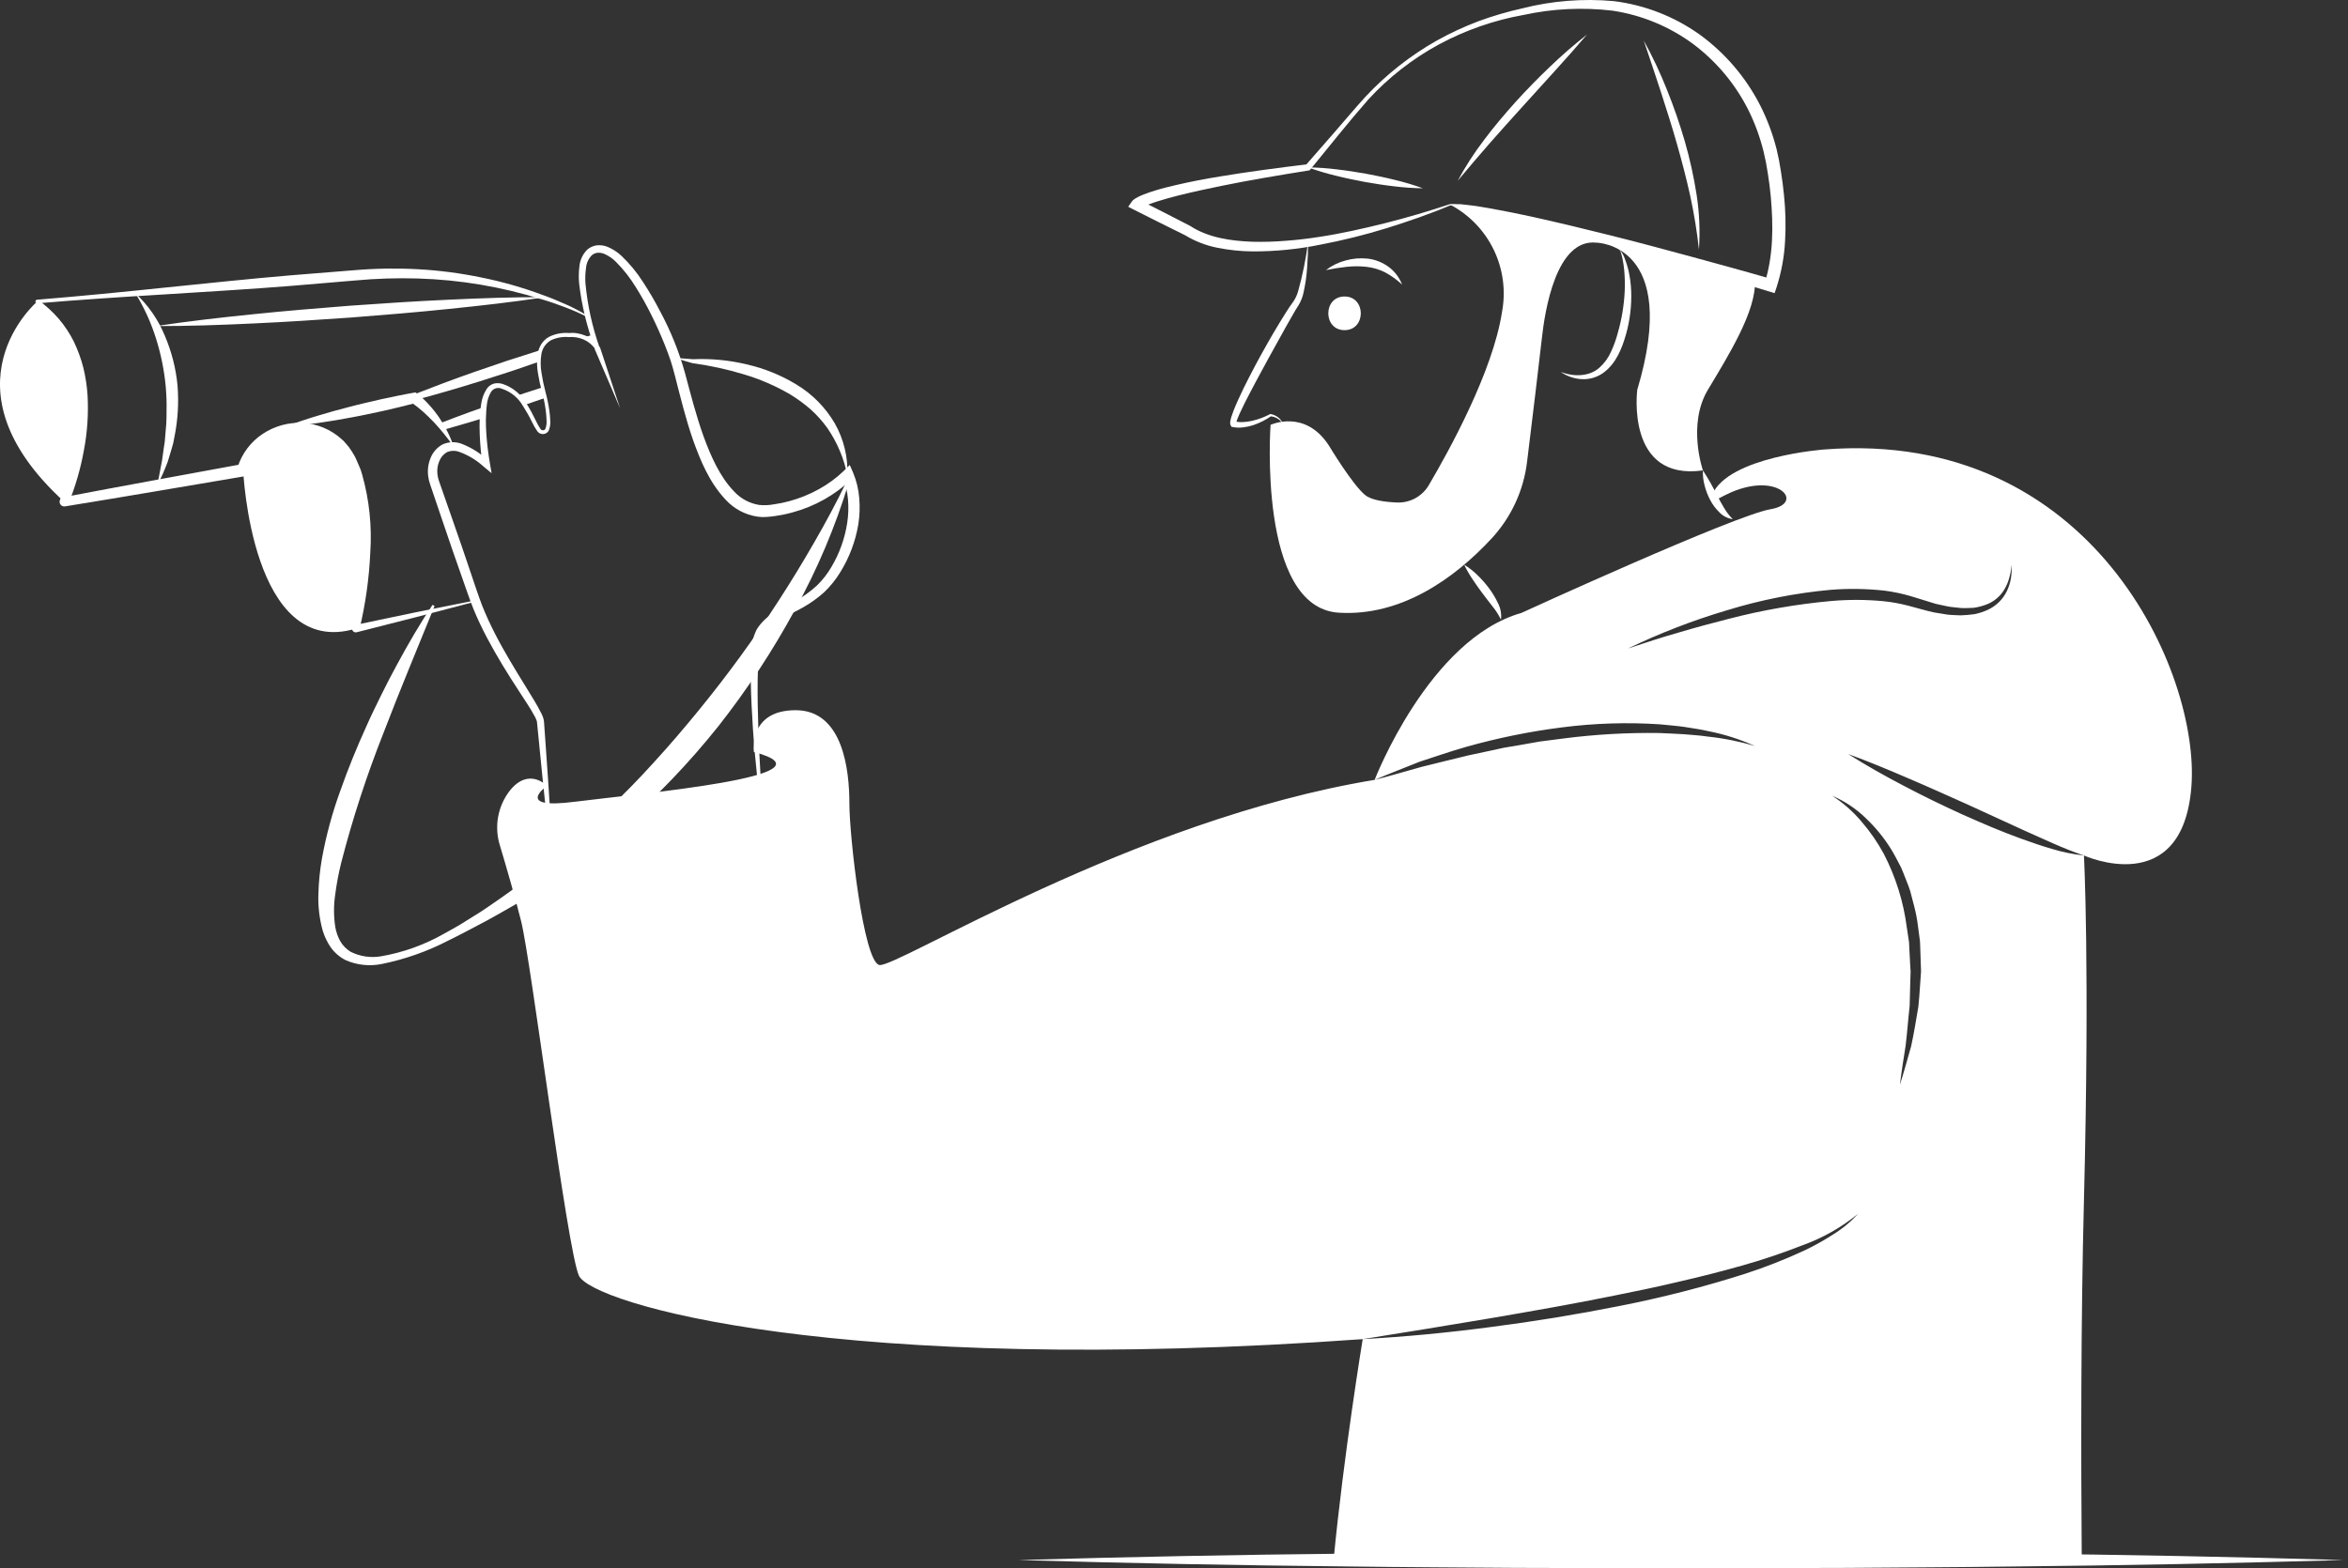 <svg width="452" height="302" viewBox="0 0 452 302" fill="none" xmlns="http://www.w3.org/2000/svg">
<rect x="0" y="0" width="452" height="302" fill="#333333" stroke="none"/>
<path d="M113.184 61.087L113.173 61.088C113.156 61.089 113.139 61.085 113.124 61.077L113.116 61.073C111.718 60.363 110.282 59.731 108.815 59.179C107.36 58.626 105.852 58.09 104.386 57.66L104.505 57.677L104.483 57.678C104.447 57.679 104.411 57.674 104.376 57.664L104.346 57.655C96.599 55.223 88.555 53.868 80.44 53.626C76.395 53.506 72.347 53.635 68.318 54.013L56.106 55.045C47.963 55.702 39.804 56.172 31.649 56.692C23.492 57.186 15.338 57.723 7.197 58.401L7.371 57.777C8.812 58.825 10.13 60.032 11.3 61.375C12.458 62.734 13.444 64.23 14.238 65.83C15.006 67.44 15.615 69.122 16.055 70.851C16.473 72.583 16.741 74.349 16.856 76.127C17.054 79.681 16.815 83.247 16.145 86.743C15.511 90.254 14.515 93.691 13.175 96.997L12.205 95.749C17.934 94.665 23.661 93.573 29.397 92.532L46.599 89.372L45.66 90.22L45.784 89.85L45.746 89.951C46.578 87.316 48.293 85.049 50.6 83.53C52.893 82.016 55.613 81.281 58.356 81.435C61.111 81.612 63.725 82.718 65.772 84.572C66.039 84.786 66.281 85.031 66.491 85.302L67.156 86.084C67.554 86.634 67.922 87.207 68.256 87.799C68.574 88.386 68.792 88.989 69.062 89.585C69.188 89.884 69.325 90.18 69.441 90.482L69.724 91.404C71.094 96.284 71.62 101.361 71.281 106.417C71.055 111.406 70.356 116.361 69.191 121.216L68.331 120.353L79.895 117.933L91.483 115.615C91.512 115.609 91.542 115.615 91.567 115.631C91.592 115.647 91.61 115.672 91.616 115.702C91.623 115.731 91.618 115.761 91.603 115.786C91.587 115.812 91.562 115.83 91.533 115.838L80.105 118.837L68.656 121.75C68.541 121.779 68.42 121.779 68.305 121.749C68.19 121.72 68.084 121.661 67.998 121.58C67.911 121.499 67.846 121.397 67.809 121.284C67.773 121.171 67.765 121.05 67.787 120.933L67.796 120.886C68.72 116.095 69.248 111.235 69.374 106.357C69.582 101.542 68.97 96.727 67.564 92.117L67.293 91.275C67.185 91.004 67.058 90.742 66.941 90.474C66.694 89.952 66.487 89.389 66.212 88.898C65.9 88.442 65.656 87.935 65.302 87.515L64.76 86.895C64.593 86.678 64.398 86.484 64.179 86.318C62.522 84.856 60.42 83.997 58.214 83.878C55.998 83.751 53.799 84.34 51.944 85.56C50.095 86.779 48.713 88.588 48.019 90.691L47.981 90.792C47.975 90.821 47.966 90.849 47.954 90.876L47.877 91.05C47.8 91.225 47.68 91.377 47.53 91.495C47.379 91.612 47.202 91.691 47.014 91.724L29.77 94.645C24.024 95.631 18.269 96.566 12.516 97.51C12.356 97.536 12.193 97.519 12.042 97.46C11.891 97.4 11.759 97.302 11.66 97.174C11.561 97.046 11.498 96.894 11.478 96.733C11.458 96.572 11.481 96.409 11.546 96.261C12.913 93.1 13.979 89.817 14.73 86.455C15.511 83.089 15.863 79.637 15.776 76.182C15.719 74.46 15.515 72.746 15.166 71.059C14.795 69.378 14.239 67.743 13.506 66.186C12.759 64.636 11.826 63.184 10.726 61.862C9.609 60.549 8.348 59.367 6.966 58.337L6.956 58.329C6.901 58.287 6.861 58.228 6.839 58.162C6.818 58.096 6.818 58.025 6.837 57.958C6.857 57.891 6.897 57.832 6.951 57.788C7.005 57.745 7.071 57.718 7.14 57.712C15.283 57.05 23.415 56.251 31.543 55.401C39.673 54.577 47.798 53.704 55.94 53.018L68.155 52.036C72.267 51.685 76.398 51.621 80.518 51.846C84.637 52.075 88.733 52.613 92.771 53.457C96.805 54.274 100.767 55.412 104.62 56.86L104.483 56.837L104.505 56.838L104.537 56.839C104.567 56.84 104.596 56.845 104.624 56.855C106.151 57.401 107.58 58.007 109.034 58.657C110.48 59.303 111.881 60.044 113.23 60.874L113.173 60.859L113.184 60.859C113.214 60.86 113.241 60.873 113.262 60.894C113.282 60.915 113.294 60.944 113.294 60.973C113.294 61.003 113.282 61.031 113.262 61.053C113.241 61.074 113.214 61.086 113.184 61.087L113.184 61.087ZM163.121 91.542C162.47 88.279 161.164 85.184 159.281 82.442C158.342 81.127 157.261 79.92 156.059 78.841C154.842 77.776 153.537 76.816 152.158 75.971C149.327 74.314 146.305 73.006 143.16 72.074C139.971 71.108 136.71 70.397 133.407 69.949L133.344 69.942C132.215 69.628 131.09 69.291 129.97 68.934C131.145 68.992 132.315 69.076 133.483 69.179L133.419 69.172C136.867 69.022 140.32 69.35 143.678 70.15C147.088 70.918 150.35 72.238 153.336 74.056C156.381 75.892 158.916 78.464 160.708 81.536C162.431 84.58 163.267 88.046 163.121 91.542V91.542Z" fill="white"/>
<path d="M55.032 82.133C57.021 81.363 59.032 80.692 61.057 80.084C63.08 79.468 65.113 78.898 67.157 78.376C69.195 77.827 71.256 77.378 73.308 76.894C75.372 76.46 77.432 76.008 79.511 75.644L79.992 75.56L80.294 75.79C81.146 76.449 81.933 77.19 82.643 78.001C83.347 78.772 83.994 79.594 84.579 80.46C85.165 81.316 85.691 82.211 86.152 83.139C86.618 84.057 87.012 85.01 87.33 85.99C86.734 85.156 86.121 84.348 85.49 83.568C84.85 82.788 84.204 82.01 83.53 81.305C82.843 80.589 82.139 79.897 81.408 79.245C80.694 78.616 79.946 78.027 79.168 77.481L79.95 77.627C77.912 78.174 75.854 78.633 73.802 79.119C71.738 79.551 69.682 80.02 67.604 80.388C65.533 80.786 63.45 81.134 61.356 81.431C59.265 81.74 57.16 81.987 55.032 82.133ZM26.08 56.501C28.518 58.757 30.436 61.516 31.702 64.588C33.026 67.659 33.861 70.918 34.177 74.248C34.441 77.569 34.238 80.911 33.572 84.176C33.492 84.582 33.43 84.99 33.334 85.392L32.993 86.584L32.278 88.948C31.701 90.488 31.025 91.991 30.317 93.457C30.547 91.821 30.928 90.254 31.193 88.668L31.528 86.284L31.712 85.103C31.762 84.708 31.777 84.308 31.811 83.912C31.866 83.117 31.929 82.327 32.013 81.54C32.072 80.751 32.041 79.958 32.06 79.17C32.095 77.596 32.044 76.021 31.905 74.453C31.616 71.317 30.991 68.221 30.044 65.218C29.089 62.159 27.758 59.231 26.08 56.501V56.501Z" fill="white"/>
<path d="M87.945 80.265C89.651 79.628 91.367 79.001 93.095 78.407C92.999 79.112 92.948 79.823 92.944 80.535C91.465 80.999 89.975 81.442 88.474 81.874C87.46 82.166 86.445 82.458 85.419 82.749C85.279 82.533 85.139 82.328 84.999 82.133C84.858 81.928 84.707 81.734 84.578 81.55C85.7 81.107 86.823 80.686 87.945 80.265ZM104.958 76.614C103.641 77.067 102.346 77.521 101.029 77.964H101.018C100.608 77.314 100.13 76.71 99.593 76.16L100.079 75.998C101.536 75.523 102.993 75.048 104.451 74.583C104.623 75.318 104.807 75.998 104.958 76.614ZM97.542 69.496C99.712 68.794 101.882 68.091 104.062 67.411C103.826 68.136 103.713 68.895 103.727 69.658C101.903 70.306 100.057 70.921 98.222 71.548C94.153 72.876 90.061 74.183 85.938 75.361C84.027 75.923 82.106 76.459 80.173 76.97C77.95 77.564 75.726 78.126 73.47 78.612C74.366 78.213 75.262 77.813 76.168 77.424C76.179 77.424 76.179 77.424 76.19 77.413C79.234 76.117 82.321 74.918 85.409 73.762C89.424 72.25 93.483 70.868 97.542 69.496ZM114.522 65.672C114.339 65.748 114.155 65.823 113.972 65.888C113.5 65.493 112.968 65.176 112.396 64.948C112.979 64.786 113.562 64.624 114.144 64.462C114.285 64.916 114.414 65.326 114.522 65.672ZM12.363 96.625C-12.008 74.368 7.172 58.061 7.172 58.061C24.206 70.403 12.363 96.625 12.363 96.625ZM68.492 121.047C48.381 127.05 46.808 90.546 46.808 90.546C46.831 90.471 46.855 90.397 46.879 90.323C49.903 81.029 62.864 79.827 67.335 88.517C73.394 100.293 68.492 121.047 68.492 121.047ZM83.661 116.688C80.33 124.9 76.922 133.028 73.787 141.23C70.582 149.332 67.882 157.624 65.701 166.059C65.186 168.129 64.791 170.227 64.517 172.343C64.22 174.391 64.229 176.472 64.545 178.517C64.711 179.479 65.037 180.406 65.51 181.26C65.992 182.071 66.661 182.756 67.46 183.257C69.285 184.182 71.36 184.493 73.376 184.143C77.658 183.399 81.777 181.914 85.55 179.756C86.508 179.224 87.467 178.7 88.413 178.146L91.21 176.404C93.097 175.284 94.866 173.973 96.677 172.742C98.481 171.498 100.197 170.127 101.956 168.831L104.511 166.771C105.361 166.085 106.236 165.432 107.056 164.709C108.706 163.274 110.422 161.929 112.026 160.447L114.471 158.274L116.853 156.033C120.017 153.034 123.06 149.916 125.983 146.68C128.926 143.467 131.751 140.149 134.509 136.775C140.039 130.01 145.188 122.943 149.932 115.605C152.312 111.929 154.596 108.185 156.783 104.372C158.974 100.563 161.071 96.682 162.98 92.704L163.41 92.857C160.827 101.396 157.345 109.637 153.023 117.441C148.757 125.305 143.832 132.794 138.303 139.826C132.714 146.832 126.51 153.323 119.763 159.22L117.231 161.423L114.627 163.541C112.903 164.965 111.099 166.291 109.295 167.61C107.488 168.925 105.611 170.145 103.752 171.378C101.837 172.532 99.973 173.756 98.027 174.846C96.083 175.94 94.165 177.066 92.183 178.08C90.218 179.119 88.258 180.167 86.25 181.139C82.251 183.206 77.986 184.711 73.575 185.61C71.223 186.107 68.775 185.86 66.569 184.904C65.43 184.332 64.445 183.495 63.696 182.464C62.991 181.444 62.453 180.319 62.102 179.13C61.48 176.85 61.206 174.489 61.292 172.128C61.354 169.838 61.584 167.555 61.979 165.299C62.785 160.864 63.967 156.507 65.512 152.273C66.993 148.048 68.686 143.92 70.523 139.865C71.423 137.83 72.401 135.832 73.386 133.84C74.362 131.844 75.392 129.875 76.453 127.924C78.566 124.017 80.793 120.176 83.259 116.472L83.661 116.688ZM30.008 62.792C36.225 61.856 42.458 61.145 48.697 60.512C54.936 59.865 61.184 59.352 67.434 58.864C73.687 58.419 79.943 58.003 86.208 57.719C92.472 57.421 98.742 57.204 105.029 57.213C98.813 58.152 92.579 58.864 86.34 59.496C80.102 60.142 73.853 60.656 67.603 61.14C61.35 61.583 55.094 61.999 48.829 62.282C42.565 62.58 36.295 62.798 30.008 62.792Z" fill="white"/>
<path d="M106.362 167.583C105.468 159.65 104.608 151.705 103.838 143.75L103.543 140.767L103.395 139.276C103.381 139.16 103.376 139.009 103.353 138.921C103.326 138.85 103.304 138.778 103.287 138.704C103.213 138.505 103.128 138.309 103.033 138.119C102.152 136.449 100.996 134.778 99.923 133.11C97.734 129.772 95.623 126.35 93.736 122.787C92.803 120.999 91.923 119.176 91.154 117.296C90.394 115.391 89.756 113.494 89.096 111.622C87.769 107.861 86.454 104.098 85.189 100.317L83.268 94.653L82.788 93.237C82.601 92.701 82.475 92.145 82.414 91.581C82.28 90.433 82.442 89.27 82.884 88.202C83.324 87.066 84.16 86.127 85.238 85.56C86.353 85.071 87.611 85.02 88.761 85.419C90.739 86.162 92.544 87.302 94.064 88.769L92.877 89.436C92.603 87.51 92.427 85.571 92.35 83.627C92.312 82.656 92.306 81.675 92.345 80.704C92.427 79.725 92.467 78.73 92.632 77.759C92.774 76.724 93.143 75.733 93.713 74.858C94.053 74.367 94.554 74.01 95.13 73.851C95.683 73.738 96.256 73.769 96.793 73.943C98.732 74.603 100.359 75.956 101.362 77.742L101.018 77.554H101.029L101.252 77.555L101.37 77.738C102.034 78.802 102.634 79.903 103.168 81.037C103.416 81.576 103.707 82.094 104.038 82.587C104.243 82.829 104.24 82.826 104.53 82.842C104.621 82.852 104.713 82.833 104.793 82.788C104.874 82.744 104.938 82.676 104.979 82.593C105.18 82.076 105.261 81.52 105.215 80.967C105.199 80.36 105.151 79.755 105.072 79.153C104.917 77.937 104.678 76.733 104.356 75.55C104.028 74.346 103.763 73.126 103.563 71.893C103.336 70.633 103.319 69.344 103.512 68.078C103.632 67.422 103.876 66.794 104.229 66.229C104.601 65.657 105.108 65.185 105.706 64.857C106.885 64.279 108.197 64.026 109.507 64.124L109.44 64.127C109.998 64.073 110.561 64.091 111.115 64.182C111.663 64.27 112.199 64.422 112.713 64.634C113.751 65.069 114.65 65.78 115.315 66.689L115.273 66.64C115.359 66.732 115.41 66.852 115.414 66.977L115.406 68.819L114.562 67.18L114.551 67.159L114.541 67.138L114.523 67.087C113.011 63.077 111.992 58.898 111.489 54.641C111.383 53.539 111.398 52.428 111.535 51.328C111.637 50.102 112.168 48.952 113.034 48.079C113.539 47.641 114.157 47.354 114.818 47.249C115.458 47.174 116.107 47.24 116.718 47.443C117.811 47.853 118.81 48.48 119.655 49.286C121.242 50.795 122.636 52.494 123.807 54.345C124.987 56.143 126.071 58.002 127.055 59.914C129.104 63.706 130.721 67.717 131.876 71.871C132.975 75.983 134.014 80.058 135.425 83.991C136.848 87.874 138.565 91.782 141.297 94.615C142.564 96.004 144.263 96.926 146.119 97.229C147.071 97.329 148.034 97.29 148.975 97.113C149.979 96.975 150.972 96.771 151.949 96.503C153.908 95.972 155.798 95.21 157.577 94.232C159.338 93.27 160.964 92.08 162.414 90.694L163.58 89.536L164.201 90.953C164.873 92.544 165.282 94.235 165.411 95.959C165.551 97.63 165.491 99.311 165.232 100.968C164.683 104.246 163.498 107.385 161.743 110.207C160.872 111.64 159.811 112.949 158.591 114.1C157.35 115.204 155.994 116.171 154.546 116.985C153.122 117.786 151.663 118.451 150.326 119.198C149.02 119.83 147.902 120.795 147.086 121.995C146.405 123.295 146.044 124.74 146.035 126.208C145.931 127.77 145.872 129.345 145.853 130.926C145.814 134.086 145.875 137.257 145.987 140.426C146.109 143.595 146.232 146.767 146.437 149.934C146.661 153.095 146.836 156.279 147.368 159.394L147.158 159.443C146.48 156.316 146.165 153.15 145.798 149.989C145.464 146.825 145.158 143.656 144.95 140.479C144.739 137.303 144.58 134.122 144.521 130.928C144.491 129.331 144.504 127.728 144.559 126.119C144.531 124.401 144.919 122.702 145.69 121.167C146.626 119.703 147.931 118.511 149.473 117.711C150.895 116.885 152.318 116.205 153.647 115.422C154.955 114.654 156.178 113.748 157.294 112.721C158.367 111.669 159.294 110.477 160.049 109.177C161.609 106.559 162.644 103.661 163.097 100.646C163.323 99.16 163.371 97.653 163.241 96.156C163.125 94.706 162.786 93.282 162.234 91.936L164.021 92.195C160.801 95.29 156.852 97.519 152.54 98.675C151.475 98.972 150.392 99.198 149.297 99.354C148.738 99.415 148.226 99.52 147.628 99.542L146.73 99.569C146.43 99.551 146.129 99.516 145.829 99.488C143.461 99.137 141.287 97.978 139.674 96.208C136.531 92.85 134.856 88.737 133.406 84.704C131.996 80.637 130.984 76.473 129.937 72.388C129.67 71.37 129.404 70.357 129.082 69.396C128.754 68.417 128.383 67.442 127.997 66.471C127.222 64.531 126.366 62.614 125.434 60.74C124.512 58.865 123.493 57.04 122.38 55.273C121.311 53.521 120.039 51.9 118.593 50.443C117.922 49.76 117.123 49.218 116.241 48.846C115.849 48.703 115.43 48.644 115.014 48.673C114.621 48.726 114.251 48.885 113.943 49.133C113.305 49.779 112.909 50.625 112.822 51.529C112.671 52.532 112.63 53.548 112.7 54.559C113.093 58.742 113.995 62.863 115.385 66.828L115.356 66.756L115.367 66.778L114.515 66.98C114.513 67.035 114.524 67.089 114.544 67.14C114.565 67.191 114.596 67.236 114.635 67.274L114.593 67.226C114.04 66.423 113.277 65.788 112.387 65.391C111.494 64.998 110.517 64.831 109.544 64.906L109.501 64.91L109.476 64.909C108.307 64.808 107.132 65.017 106.07 65.515C105.577 65.796 105.154 66.186 104.833 66.654C104.512 67.122 104.302 67.657 104.217 68.218C104.03 69.404 104.038 70.612 104.242 71.794C104.428 73.008 104.678 74.211 104.99 75.398C105.32 76.604 105.575 77.829 105.752 79.066C105.842 79.691 105.899 80.32 105.923 80.951C105.986 81.635 105.88 82.324 105.613 82.957C105.502 83.141 105.348 83.294 105.164 83.404C104.98 83.514 104.771 83.577 104.557 83.586C104.343 83.596 104.129 83.553 103.936 83.46C103.743 83.367 103.575 83.228 103.449 83.055C103.078 82.527 102.753 81.969 102.477 81.387C101.943 80.287 101.345 79.22 100.687 78.19L101.029 78.374L101.018 78.374L100.796 78.376L100.673 78.186C99.777 76.589 98.306 75.393 96.559 74.842C96.204 74.689 95.806 74.666 95.435 74.778C95.065 74.891 94.746 75.13 94.535 75.455C94.088 76.215 93.81 77.061 93.72 77.938C93.592 78.863 93.588 79.794 93.535 80.727C93.525 81.674 93.56 82.614 93.625 83.56C93.757 85.449 93.984 87.33 94.304 89.197L94.635 91.121L93.118 89.864C91.724 88.59 90.09 87.609 88.311 86.978C87.553 86.723 86.727 86.764 85.998 87.092C85.316 87.504 84.798 88.138 84.53 88.888C84.214 89.677 84.105 90.534 84.214 91.377C84.264 91.805 84.363 92.225 84.51 92.63L85.003 94.044L86.979 99.697C88.311 103.461 89.593 107.242 90.864 111.026C91.508 112.924 92.123 114.817 92.822 116.625C93.542 118.447 94.378 120.231 95.27 121.989C97.066 125.507 99.148 128.883 101.239 132.276C102.273 133.993 103.358 135.636 104.288 137.523C104.409 137.781 104.513 138.047 104.6 138.319C104.641 138.488 104.677 138.66 104.708 138.83C104.731 138.985 104.729 139.087 104.741 139.218L104.846 140.708L105.057 143.689C105.635 151.637 106.123 159.594 106.577 167.564L106.362 167.583Z" fill="white"/>
<path d="M119.368 78.612L114.463 67.173L115.472 66.79L119.368 78.612Z" fill="white"/>
<path d="M279.206 39.535C275.226 41.222 271.079 42.64 266.926 43.942C262.751 45.23 258.508 46.286 254.216 47.104C249.901 47.988 245.507 48.426 241.103 48.412C238.868 48.391 236.64 48.163 234.448 47.728C232.189 47.298 230.027 46.461 228.068 45.257L228.163 45.312C224.868 43.667 221.555 42.056 218.278 40.375L217.185 39.814L217.843 38.866C217.922 38.739 218.021 38.625 218.136 38.529C218.192 38.477 218.251 38.43 218.314 38.387C218.413 38.319 218.53 38.229 218.618 38.183C218.8 38.083 218.994 37.959 219.167 37.885C219.524 37.709 219.875 37.558 220.222 37.427C220.919 37.155 221.61 36.914 222.304 36.708C223.689 36.269 225.082 35.937 226.475 35.611C229.26 34.968 232.055 34.424 234.86 33.979C237.662 33.508 240.469 33.094 243.278 32.713C246.086 32.315 248.9 31.983 251.712 31.631L251.331 31.84L257.081 25.256C259 23.058 260.85 20.827 262.835 18.654C266.844 14.354 271.488 10.695 276.605 7.805C279.173 6.376 281.841 5.136 284.589 4.094C287.348 3.08 290.171 2.251 293.041 1.612C298.789 0.149 304.745 -0.323 310.653 0.215C316.632 0.955 322.332 3.178 327.235 6.683C332.111 10.239 336.084 14.893 338.832 20.269C340.192 22.954 341.253 25.782 341.995 28.7L342.476 30.906C342.61 31.637 342.739 32.362 342.85 33.094C343.083 34.555 343.272 36.024 343.418 37.501C343.734 40.467 343.806 43.453 343.634 46.43C343.474 49.453 342.923 52.443 341.995 55.324L341.622 56.444L340.495 56.105L325.266 51.524L309.996 47.076C304.906 45.593 299.803 44.155 294.678 42.812C292.12 42.12 289.553 41.468 286.977 40.856C285.685 40.588 284.399 40.242 283.097 40.037L281.147 39.687L279.206 39.535ZM279.153 39.301L281.186 39.322L283.172 39.549C284.502 39.69 285.8 39.968 287.117 40.172C289.733 40.652 292.342 41.166 294.937 41.739C300.125 42.891 305.288 44.139 310.44 45.43C315.593 46.718 320.716 48.112 325.842 49.496C330.964 50.897 336.087 52.282 341.188 53.773L339.689 54.554C341.4 49.243 341.388 43.421 340.873 37.752C340.736 36.328 340.555 34.907 340.33 33.489C340.224 32.781 340.099 32.071 339.971 31.368L339.524 29.303C338.859 26.561 337.899 23.899 336.659 21.366C334.143 16.285 330.469 11.867 325.934 8.468C321.358 5.095 316.028 2.893 310.407 2.053C304.702 1.378 298.924 1.656 293.309 2.873C287.612 3.89 282.112 5.805 277.016 8.548C271.92 11.312 267.317 14.902 263.394 19.172C259.579 23.529 255.944 28.12 252.258 32.624L252.119 32.794L251.877 32.834C249.087 33.289 246.295 33.726 243.514 34.222C240.731 34.702 237.953 35.214 235.193 35.781C232.43 36.342 229.678 36.941 226.96 37.614C225.603 37.954 224.253 38.325 222.939 38.737C222.277 38.936 221.632 39.166 221.013 39.409C220.698 39.53 220.401 39.66 220.123 39.799C219.97 39.864 219.869 39.939 219.74 40.006C219.692 40.034 219.647 40.065 219.603 40.098C219.578 40.113 219.558 40.127 219.573 40.119C219.588 40.093 219.533 40.181 219.679 39.97L219.244 38.461C222.542 40.101 225.804 41.812 229.083 43.488L229.135 43.515L229.179 43.543C232.583 45.762 236.935 46.402 241.145 46.553C243.283 46.605 245.421 46.542 247.552 46.363C249.692 46.209 251.832 45.95 253.962 45.618C258.229 44.979 262.45 44.01 266.653 42.968C270.862 41.911 275.001 40.681 279.153 39.301Z" fill="white"/>
<path d="M305.51 6.651C303.466 9.054 301.372 11.39 299.268 13.713L292.963 20.671C290.861 22.986 288.776 25.316 286.709 27.66C284.656 30.019 282.625 32.391 280.608 34.819C282.106 32.038 283.823 29.381 285.743 26.874C287.632 24.345 289.684 21.95 291.781 19.599C293.905 17.273 296.096 15.012 298.38 12.846C300.648 10.659 303.028 8.591 305.51 6.651ZM316.426 7.801C318.116 10.87 319.611 14.044 320.902 17.302C322.214 20.551 323.36 23.864 324.34 27.24C325.311 30.618 326.069 34.054 326.608 37.528C327.145 41.005 327.294 44.531 327.054 48.041C326.676 44.584 326.118 41.15 325.383 37.751C324.637 34.367 323.76 31.015 322.807 27.681C321.866 24.343 320.8 21.038 319.736 17.727C318.641 14.426 317.562 11.113 316.426 7.801ZM251.794 32.232C253.68 32.258 255.564 32.39 257.435 32.628C259.301 32.838 261.15 33.139 262.996 33.459C264.837 33.808 266.674 34.177 268.495 34.637C270.33 35.074 272.139 35.614 273.913 36.256C272.026 36.232 270.143 36.101 268.272 35.863C266.406 35.653 264.557 35.351 262.711 35.029C260.871 34.678 259.033 34.309 257.213 33.849C255.378 33.412 253.569 32.872 251.794 32.232V32.232ZM251.794 46.729C251.824 48.332 251.74 49.932 251.626 51.535C251.523 53.152 251.292 54.759 250.936 56.34C250.76 57.195 250.438 58.012 249.985 58.757C249.577 59.367 249.179 60.079 248.784 60.758C247.986 62.128 247.216 63.523 246.448 64.916C244.894 67.694 243.366 70.487 241.864 73.293C241.127 74.701 240.364 76.096 239.658 77.512C239.303 78.219 238.966 78.933 238.637 79.641C238.476 79.996 238.322 80.352 238.19 80.703C238.131 80.875 238.06 81.056 238.025 81.209C238.003 81.274 237.988 81.341 237.981 81.409C237.979 81.422 237.967 81.487 237.968 81.458C237.968 81.431 237.961 81.405 237.948 81.382C237.935 81.358 237.916 81.338 237.893 81.324L237.6 81.118C238.145 81.248 238.705 81.301 239.264 81.275C239.861 81.252 240.455 81.171 241.038 81.036C241.631 80.897 242.215 80.721 242.786 80.51C243.363 80.29 243.927 80.038 244.477 79.757L244.558 79.716L244.611 79.726C245.172 79.833 245.697 80.076 246.141 80.435C246.564 80.792 246.867 81.272 247.007 81.808C246.797 81.323 246.443 80.914 245.992 80.638C245.563 80.367 245.074 80.205 244.568 80.165L244.702 80.135C243.643 80.87 242.486 81.452 241.265 81.865C240.639 82.067 239.995 82.21 239.341 82.291C238.65 82.386 237.947 82.363 237.264 82.222L237.067 82.178L236.971 82.016C236.894 81.886 236.841 81.743 236.814 81.594C236.805 81.512 236.804 81.428 236.812 81.346C236.815 81.215 236.832 81.084 236.863 80.957C236.907 80.739 236.962 80.525 237.028 80.313C237.153 79.909 237.293 79.522 237.438 79.14C237.729 78.378 238.057 77.639 238.39 76.906C239.06 75.442 239.753 73.995 240.495 72.575C241.954 69.721 243.513 66.926 245.119 64.157C245.935 62.779 246.765 61.411 247.622 60.051C248.059 59.369 248.487 58.712 249.006 58.023C249.408 57.416 249.711 56.749 249.904 56.047C250.758 52.991 251.389 49.877 251.794 46.729V46.729Z" fill="white"/>
<path d="M255.816 85.79C251.22 78.7 244.589 81.808 244.589 81.808C244.589 81.808 242.028 117.024 257.731 117.982C269.681 118.711 279.964 111.45 287.194 103.63C290.939 99.56 293.309 94.414 293.968 88.921C294.949 80.9 296.422 68.782 296.797 65.287C297.371 59.921 299.544 45.873 307.329 46.729C307.329 46.729 323.607 46.891 315.181 75.059C315.181 75.059 312.883 92.688 327.82 90.581C327.82 90.581 324.756 81.766 328.777 75.059C332.799 68.353 338.086 59.874 337.836 54.053C337.836 54.053 285.115 38.46 279.179 39.418C282.832 41.348 285.771 44.4 287.564 48.124C289.356 51.849 289.907 56.051 289.137 60.113C287.385 71.504 278.961 86.79 275.051 93.418C274.432 94.475 273.537 95.344 272.463 95.934C271.389 96.523 270.175 96.81 268.951 96.764C266.687 96.673 264.089 96.341 262.853 95.371C260.412 93.455 255.816 85.79 255.816 85.79Z" fill="white"/>
<path d="M255.252 52.008C256.372 51.146 257.653 50.517 259.019 50.16C260.41 49.768 261.863 49.647 263.299 49.802C264.767 49.978 266.164 50.535 267.35 51.418C268.504 52.279 269.389 53.451 269.903 54.796C268.935 53.886 267.853 53.105 266.685 52.471C265.565 51.899 264.351 51.531 263.101 51.386C261.822 51.244 260.531 51.242 259.251 51.379C257.943 51.516 256.621 51.73 255.252 52.008ZM300.435 71.61C303.003 72.618 305.974 72.504 307.875 70.817C308.834 69.967 309.599 68.921 310.12 67.749C310.68 66.545 311.129 65.292 311.461 64.006C312.201 61.412 312.639 58.741 312.765 56.047C312.824 54.694 312.79 53.339 312.664 51.992C312.6 51.314 312.502 50.64 312.37 49.972C312.31 49.635 312.225 49.306 312.135 48.975C312.065 48.64 311.929 48.322 311.734 48.041C312.215 48.557 312.577 49.173 312.793 49.845C313.05 50.501 313.264 51.173 313.436 51.857C313.762 53.231 313.954 54.634 314.011 56.046C314.113 58.878 313.771 61.709 312.997 64.435C312.23 67.083 311.113 70.014 308.625 71.806C307.401 72.683 305.91 73.107 304.408 73.005C302.982 72.911 301.608 72.428 300.435 71.61V71.61ZM281.858 108.744C282.797 109.318 283.665 110 284.444 110.777C285.228 111.533 285.95 112.35 286.604 113.22C287.267 114.098 287.839 115.042 288.31 116.037C288.859 117.04 289.081 118.189 288.945 119.324C288.485 118.376 287.913 117.487 287.241 116.676C286.609 115.844 285.947 115.026 285.326 114.175C284.694 113.331 284.079 112.466 283.491 111.571C282.878 110.67 282.333 109.725 281.858 108.744V108.744ZM327.82 90.581C328.834 92.151 329.759 93.778 330.588 95.454C331.008 96.255 331.422 97.046 331.889 97.8C332.35 98.594 332.914 99.323 333.565 99.97C332.552 99.829 331.619 99.34 330.925 98.588C330.215 97.892 329.625 97.084 329.176 96.197C328.726 95.335 328.379 94.423 328.143 93.48C327.885 92.536 327.776 91.558 327.82 90.581V90.581Z" fill="white"/>
<path d="M351.187 86.551C351.187 86.551 332.718 87.902 329.598 95.279L330.159 96.338L332.221 95.279C342.131 90.343 347.733 96.899 340.846 98.055C333.948 99.2 292.874 118.027 292.874 118.027C275.063 123.071 264.624 150.173 264.624 150.173C267.495 148.941 270.421 147.839 273.325 146.662C276.304 145.701 279.262 144.664 282.273 143.81C288.321 142.102 294.487 140.849 300.722 140.062C306.967 139.258 313.276 139.063 319.559 139.479C321.124 139.652 322.689 139.749 324.254 139.976C325.798 140.246 327.363 140.43 328.896 140.797C331.979 141.403 334.982 142.364 337.845 143.659C334.868 142.768 331.814 142.157 328.723 141.834C327.191 141.596 325.636 141.521 324.103 141.38C322.56 141.283 321.016 141.229 319.472 141.153C313.291 141.059 307.112 141.41 300.981 142.201L296.382 142.795L291.805 143.605L289.517 143.983L287.25 144.48C285.728 144.815 284.217 145.139 282.695 145.452C279.672 146.154 276.671 146.954 273.638 147.677C270.637 148.498 267.657 149.406 264.624 150.173C217.904 157.842 172.318 186.585 169.263 185.818C166.197 185.051 163.509 160.909 163.509 154.698C163.509 148.498 162.365 136.757 153.168 136.757C143.982 136.757 145.126 144.804 145.126 144.804C162.365 149.406 122.532 152.862 110.658 154.385C98.784 155.919 105.293 151.328 105.293 151.328C105.293 151.328 101.849 147.645 98.158 152.225C97.005 153.702 96.229 155.437 95.894 157.281C95.559 159.125 95.677 161.022 96.236 162.81C97.413 166.742 99.151 172.705 100.317 177.382C102.238 185.051 109.125 240.236 111.424 245.604C113.724 250.962 161.21 265.144 262.325 257.864C270.518 256.579 278.679 255.218 286.84 253.857C294.99 252.463 303.14 251.037 311.225 249.385C315.273 248.575 319.321 247.732 323.326 246.771C327.353 245.853 331.347 244.834 335.308 243.714C339.272 242.6 343.178 241.288 347.01 239.782C350.89 238.385 354.505 236.336 357.697 233.723C356.29 235.263 354.677 236.6 352.904 237.698C351.15 238.831 349.325 239.852 347.442 240.754C343.66 242.516 339.774 244.042 335.805 245.324C327.88 247.843 319.818 249.906 311.657 251.502C303.507 253.122 295.317 254.462 287.088 255.52C278.862 256.611 270.604 257.41 262.325 257.864C262.325 257.864 258.644 280.256 256.722 300.401H400.746C400.595 280.731 400.563 254.667 401.167 231.228C402.311 186.012 401.167 164.733 401.167 164.733C399.097 164.504 397.051 164.085 395.057 163.48C393.06 162.908 391.107 162.227 389.153 161.525C385.256 160.121 381.456 158.479 377.678 156.794C373.921 155.077 370.208 153.283 366.548 151.35C362.889 149.438 359.273 147.418 355.775 145.193C359.672 146.619 363.483 148.207 367.272 149.838C371.061 151.447 374.806 153.154 378.574 154.828L389.79 159.97C393.557 161.633 397.238 163.426 401.167 164.733C401.167 164.733 420.123 173.364 421.85 151.512C423.566 129.671 402.884 82.533 351.187 86.551ZM359.143 157.518C361.048 159.317 362.71 161.358 364.087 163.588C364.767 164.701 365.35 165.878 365.965 167.045C366.494 168.244 366.926 169.475 367.423 170.696C367.657 171.307 367.845 171.935 367.984 172.575L368.481 174.476C368.815 175.739 369.061 177.024 369.215 178.321L369.474 180.266L369.603 181.238L369.646 182.21L369.776 186.109L369.808 187.081L369.744 188.054L369.603 189.998C369.517 191.294 369.431 192.579 369.29 193.865C368.858 196.414 368.448 198.963 367.898 201.48C367.196 203.964 366.516 206.438 365.739 208.879C366.052 206.319 366.451 203.802 366.851 201.286C367.153 198.758 367.326 196.22 367.617 193.703L367.714 189.912L367.768 188.021L367.801 187.081L367.736 186.142L367.541 182.372L367.498 181.432L367.358 180.503L367.077 178.645C366.444 173.68 364.942 168.865 362.641 164.42C361.449 162.217 360.023 160.149 358.387 158.252C356.756 156.311 354.846 154.622 352.72 153.24C355.104 154.261 357.281 155.711 359.143 157.518V157.518ZM386.357 113.771C385.584 115.398 384.261 116.699 382.622 117.444C381.811 117.814 380.959 118.09 380.085 118.265C379.212 118.389 378.333 118.464 377.451 118.492C376.577 118.448 375.692 118.448 374.828 118.34L372.259 117.919C371.406 117.746 370.586 117.498 369.744 117.282L367.315 116.623C365.731 116.209 364.118 115.92 362.489 115.759C359.19 115.451 355.87 115.44 352.569 115.726C345.898 116.329 339.287 117.478 332.804 119.161C329.544 119.982 326.284 120.868 323.056 121.829C319.807 122.747 316.612 123.806 313.395 124.875C319.511 121.927 325.853 119.474 332.361 117.541C338.884 115.527 345.599 114.199 352.396 113.577C355.837 113.303 359.296 113.354 362.727 113.728C364.454 113.95 366.162 114.308 367.833 114.797L372.637 116.277L375.044 116.796C375.853 116.936 376.663 116.968 377.473 117.077C378.282 117.131 379.092 117.066 379.891 117.044C380.683 116.938 381.461 116.746 382.212 116.472C383.739 115.946 385.029 114.893 385.849 113.501C386.274 112.795 386.594 112.031 386.799 111.233C387.042 110.426 387.173 109.591 387.188 108.748C387.376 110.467 387.088 112.205 386.357 113.771H386.357Z" fill="white"/>
<path d="M196.068 300.404C217.324 299.787 238.581 299.373 259.837 299.163C270.465 299.016 281.094 298.983 291.722 298.896L323.607 298.808L355.491 298.892C366.119 298.981 376.748 299.01 387.376 299.158C408.633 299.367 429.889 299.782 451.145 300.404C429.889 301.025 408.632 301.44 387.376 301.65C376.748 301.799 366.119 301.827 355.491 301.916L323.607 302L291.722 301.912C281.094 301.825 270.465 301.793 259.837 301.645C238.581 301.435 217.324 301.022 196.068 300.404ZM258.832 63.575C262.999 63.575 263.006 57.094 258.832 57.094C254.664 57.094 254.657 63.575 258.832 63.575Z" fill="white"/>
</svg>
